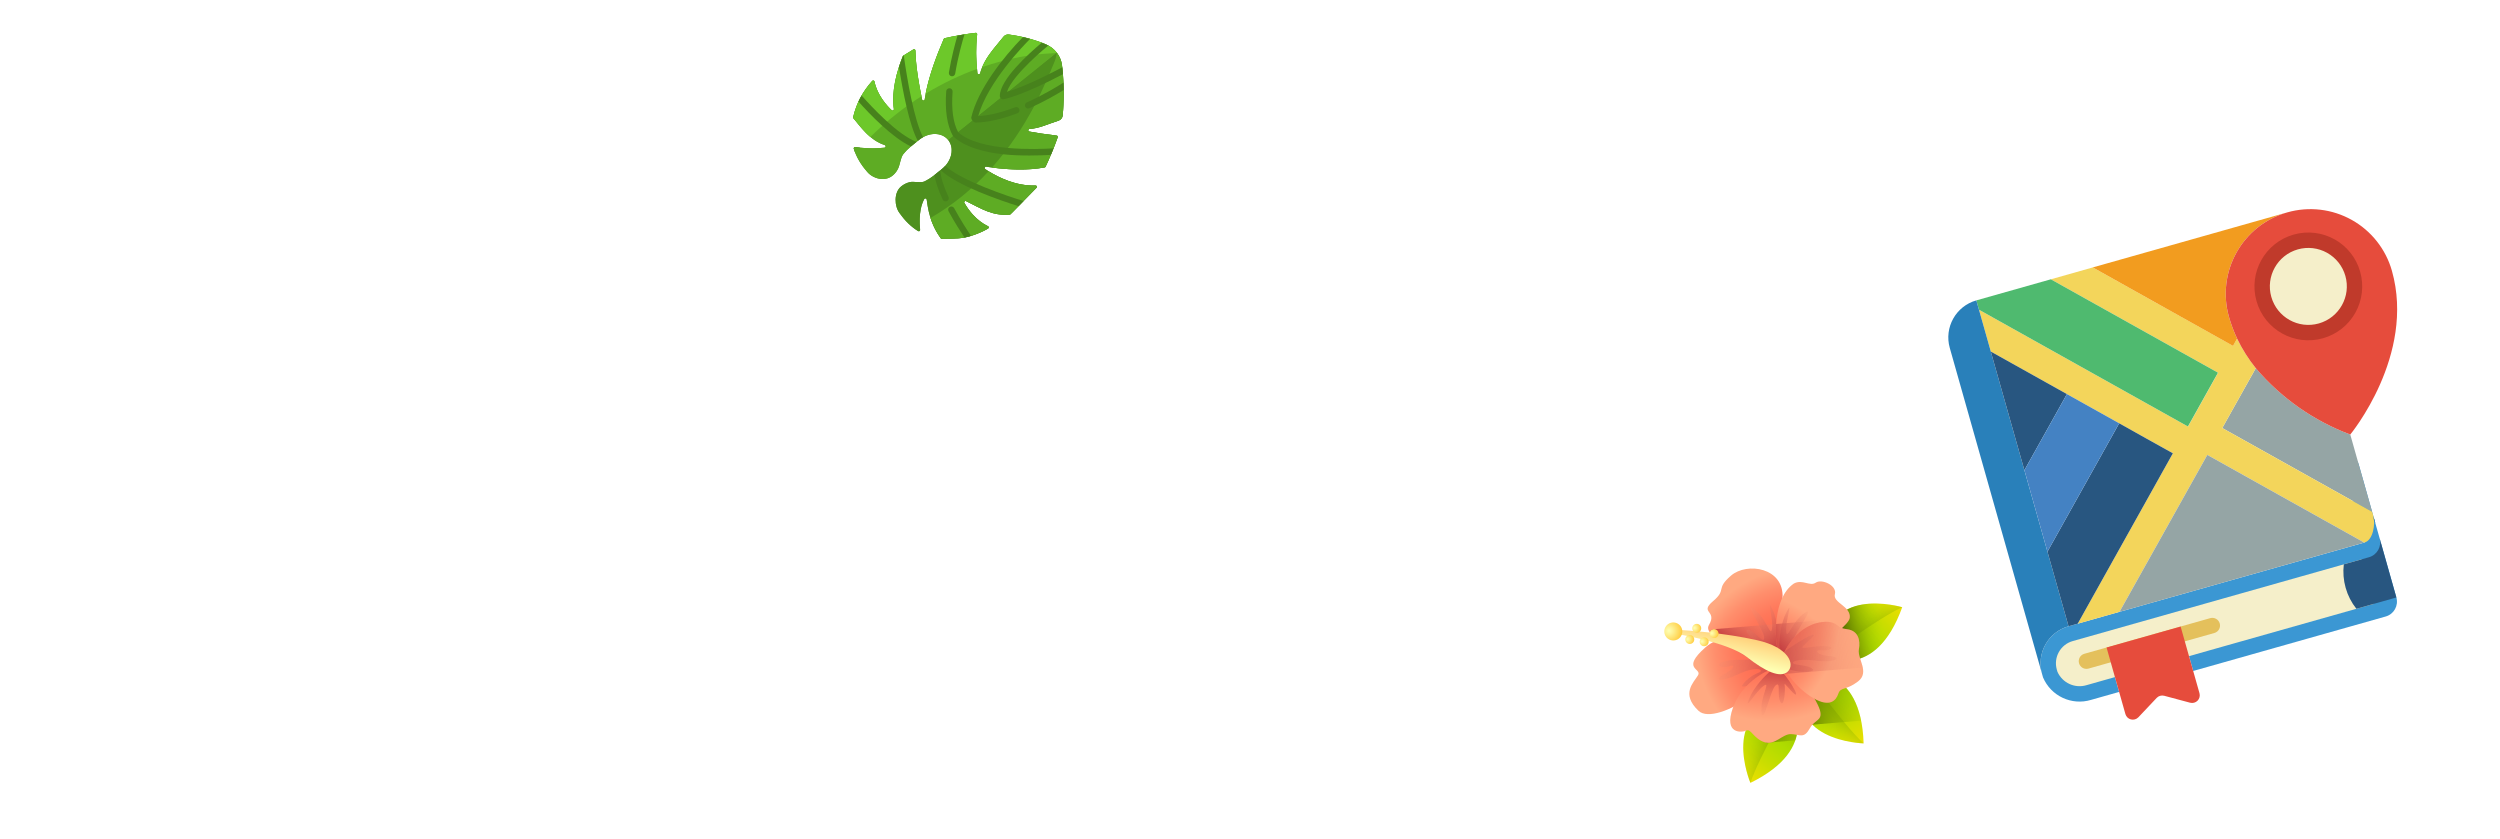 <svg width="140" height="47" viewBox="0 0 140 47" fill="none" xmlns="http://www.w3.org/2000/svg">
<path d="M11.808 33.84C12.024 33.84 12.216 33.792 12.36 33.648C13.104 32.76 13.272 31.632 13.272 30.504C13.272 30.12 13.248 29.736 13.224 29.352C12.984 25.248 12.384 21.048 12.384 16.728C12.384 13.92 12.552 12.624 13.128 9.84C13.32 9.072 13.392 9.12 13.44 8.304C13.44 8.184 13.392 8.064 13.32 7.992C15.096 7.824 16.872 7.752 18.624 7.752L20.4 7.776C20.832 7.8 21.288 7.8 21.72 7.848C21.912 7.848 22.128 7.704 22.128 7.512C22.056 7.128 21.744 7.008 21.36 7.008C20.52 6.984 19.704 6.96 18.864 6.96C16.08 6.96 13.272 7.152 10.488 7.536C6.624 8.088 0.768 9.048 0.72 12.384C0.72 13.728 2.088 14.496 3.216 15.144C3.816 15.48 4.368 15.888 4.896 16.32C8.088 18.936 9.72 22.224 9.72 26.544L9.696 28.536C9.696 30.288 9.888 31.8 10.704 33.24C10.968 33.696 11.256 33.792 11.808 33.84ZM11.472 30.504L11.4 30.072L11.256 28.92C11.04 27.408 11.016 25.872 10.728 24.36C9.84 20.016 7.08 16.392 3.504 14.496C2.568 14.04 1.584 13.464 1.584 12.504C1.584 10.992 3.408 9.864 5.016 9.336C6.552 8.856 8.184 8.64 9.768 8.4L11.904 8.112C10.752 10.8 10.584 13.896 10.584 16.464C10.656 20.928 11.04 23.448 11.376 28.128C11.424 28.8 11.472 29.496 11.472 30.168V30.504ZM24.382 31.224C24.646 31.224 24.718 31.152 24.79 30.912C24.79 30.744 24.622 30.6 24.502 30.528L24.094 30.264C24.046 30.216 23.998 30.168 23.95 30.144C22.558 28.944 22.654 26.16 22.366 24.432C22.246 23.664 21.958 22.68 21.286 22.68C20.902 22.68 20.518 22.968 20.206 23.184C18.91 24.096 18.358 25.704 17.71 27.216C17.686 27.048 17.686 26.88 17.686 26.712C17.638 25.632 17.614 24.576 17.614 23.496C17.614 20.28 17.734 18.672 17.878 15.12L17.854 14.352C17.854 14.016 17.71 13.728 17.662 13.392C17.614 13.176 17.35 13.008 17.11 13.008C16.966 13.008 16.87 13.056 16.798 13.176C16.702 13.416 16.51 13.632 16.462 13.872C16.222 14.976 16.174 15.216 16.078 16.344C15.886 18.528 15.814 21.12 15.814 23.304C15.862 26.232 15.814 24.888 15.934 27.816C15.982 28.44 15.958 29.112 16.15 29.736C16.246 30.096 16.75 30.312 17.11 30.312C17.374 30.312 17.662 30.24 17.782 30C17.878 29.76 18.022 29.52 18.142 29.28C18.958 27.504 19.03 25.632 20.326 23.976C20.542 23.688 20.806 23.424 21.118 23.232C21.238 23.16 21.31 23.184 21.31 23.136C21.31 23.328 21.382 23.52 21.382 23.736L21.406 25.704C21.406 26.688 21.43 27.648 21.742 28.56C22.126 29.712 22.918 30.816 24.094 31.176C24.19 31.2 24.286 31.224 24.382 31.224ZM30.036 31.968C31.332 31.968 32.844 31.44 34.044 30.792C34.548 30.552 35.1 30.264 35.508 29.856C35.556 29.808 35.556 29.784 35.556 29.736C35.556 29.496 35.268 29.352 35.052 29.352C34.452 29.472 34.14 29.736 33.564 30C32.388 30.528 31.068 31.032 29.844 31.032C29.58 31.032 29.628 31.032 29.244 30.96L28.956 30.816C28.956 30.792 28.932 30.768 28.908 30.768L28.524 30.24C28.524 30.24 28.452 30.144 28.452 30.12C28.14 29.568 27.996 28.968 27.996 28.344C28.068 27.312 28.092 26.856 28.476 25.776C29.964 25.632 31.428 24.624 32.292 23.448C32.58 23.064 32.868 22.632 32.892 22.152C32.892 21.744 32.604 21.36 32.292 21.12C31.908 20.808 31.524 20.64 31.02 20.64C30.252 20.64 29.628 21.072 29.028 21.528C27.276 22.92 26.22 25.656 26.22 27.984C26.22 28.56 26.292 29.136 26.508 29.688C27.084 31.2 28.548 31.968 30.036 31.968ZM28.668 25.248C29.196 23.784 30.204 22.464 31.524 21.864C31.74 21.744 31.62 21.792 31.884 21.72C32.004 21.72 32.052 21.936 32.052 22.032C32.052 22.32 31.836 22.656 31.716 22.848C31.02 24.096 29.892 24.768 28.668 25.248ZM48.329 34.272C48.785 34.272 49.241 34.176 49.649 33.984C51.353 33.192 51.713 31.2 52.073 29.544C52.817 26.112 52.985 23.256 53.009 20.04C53.009 17.472 52.793 14.352 51.929 11.832C51.377 10.128 50.057 8.64 48.329 8.64C46.673 8.664 45.665 10.2 44.921 11.52C44.153 12.912 43.529 14.112 43.025 15.504V15.528C43.025 15.648 43.169 15.72 43.289 15.72C43.361 15.72 43.433 15.648 43.433 15.648C44.345 14.136 45.065 12.528 46.073 11.064C46.601 10.296 47.513 9.264 48.521 9.264C48.761 9.264 49.025 9.336 49.289 9.48C49.937 9.84 50.225 10.488 50.417 11.16C50.657 11.952 50.705 12.792 50.801 13.584C51.089 16.296 51.185 17.544 51.233 20.16C51.233 23.424 50.825 26.712 50.081 29.904C49.937 30.624 49.697 31.416 49.337 31.992C48.881 32.544 48.881 32.592 48.425 32.832C48.401 32.856 48.353 32.904 48.281 32.904C48.113 32.952 48.185 32.976 47.993 32.976L47.945 33H47.729C47.489 32.952 47.561 32.808 47.393 32.808L47.249 32.592C47.249 32.592 47.129 32.4 47.105 32.304C46.793 31.632 46.673 30.864 46.553 30.144C46.457 29.472 46.409 28.776 46.409 28.104C46.409 24.912 47.201 22.848 48.809 20.088C48.857 20.04 48.857 19.968 48.857 19.92C48.857 19.68 48.497 19.464 48.209 19.464C48.089 19.464 47.993 19.488 47.921 19.584C46.001 22.08 45.017 25.248 45.017 28.368L45.041 29.208C45.137 30.864 45.377 32.952 46.817 33.864C47.273 34.152 47.801 34.272 48.329 34.272ZM57.223 29.904C57.799 29.904 58.183 29.592 58.519 29.16C59.671 27.672 60.175 26.04 60.175 24.216C60.175 22.752 59.935 20.952 59.023 19.8C58.327 18.936 57.463 18.6 56.407 18.576C55.615 18.576 54.871 18.888 54.463 19.608L54.439 19.704C54.439 19.896 54.775 20.088 55.015 20.088C55.135 20.088 55.231 20.04 55.279 19.968C55.615 19.464 56.167 19.2 56.719 19.2C58.255 19.2 59.047 20.928 59.047 22.56C59.047 24.576 58.063 26.808 56.983 28.2C56.959 28.224 56.935 28.248 56.935 28.272C56.887 28.152 56.863 28.008 56.839 27.84C56.671 26.976 56.623 26.448 56.623 25.536C56.623 24.264 56.767 22.8 57.295 21.624C57.343 21.456 57.415 21.264 57.535 21.168C57.631 21.072 57.655 21.096 57.727 21.024L57.847 21.048C58.039 21.048 58.183 20.904 58.183 20.76C58.183 20.448 57.511 20.184 57.055 20.184C55.351 20.184 54.895 22.968 54.823 25.224C54.823 26.064 54.919 26.904 55.063 27.72C55.183 28.224 55.303 28.68 55.591 29.088C55.927 29.568 56.551 29.904 57.151 29.904H57.223ZM68.235 31.008C68.619 31.008 68.787 30.6 68.787 30.24C68.763 29.328 68.811 29.28 68.691 28.368C68.403 25.104 68.451 25.44 68.043 22.44C67.995 22.032 67.851 21.624 67.803 21.216C67.731 20.856 67.443 20.808 67.107 20.76C66.939 20.76 66.771 20.808 66.723 20.952C66.579 21.456 66.315 21.912 66.075 22.368C65.187 24.072 64.587 25.104 63.411 26.928C63.411 23.808 63.459 24.816 63.579 21.552C63.579 21.384 63.531 21.192 63.483 21.024C63.411 20.688 63.171 20.64 62.835 20.568C62.691 20.568 62.571 20.616 62.523 20.688C62.331 20.952 62.187 21.192 62.115 21.504C61.659 23.304 61.611 24 61.611 25.968C61.611 26.664 61.635 27.36 61.707 28.056C61.755 28.848 62.403 29.4 63.195 29.4L63.531 29.352C64.131 29.208 64.419 28.632 64.731 28.152C65.619 26.712 66.027 25.896 66.723 24.24C66.843 26.856 66.867 27.48 67.155 29.832C67.203 30.408 67.563 31.008 68.235 31.008ZM71.388 29.712C71.532 29.712 71.676 29.664 71.772 29.592C72.948 28.776 73.02 27.312 73.524 25.968C73.788 25.248 74.076 24.552 74.412 23.88C74.748 23.16 75.18 22.104 75.636 21.528C75.684 21.504 75.732 21.456 75.756 21.408C75.828 21.408 75.828 21.456 75.876 21.456C75.876 21.48 75.924 21.504 75.948 21.528C75.948 21.528 76.356 21.816 76.62 21.816C76.884 21.816 77.052 21.6 77.052 21.36C77.052 20.688 76.068 20.352 75.468 20.352C74.82 20.4 74.556 20.52 74.076 20.928C73.788 21.192 73.596 21.552 73.404 21.888C72.948 22.632 72.564 23.424 72.228 24.216C72.228 23.928 72.228 23.64 72.252 23.352C72.252 22.488 72.228 22.704 72.228 21.912C72.228 21.696 72.156 21.528 72.108 21.312C72.06 20.904 71.7 20.832 71.268 20.76C70.908 20.76 70.74 21.144 70.692 21.528C70.62 22.176 70.596 22.32 70.548 22.944C70.404 25.056 70.308 27.12 70.236 28.92C70.236 29.424 70.932 29.712 71.388 29.712ZM79.904 31.824C80.216 31.824 80.48 31.68 80.504 31.32C80.672 29.736 80.936 28.2 81.344 26.664C81.752 25.128 82.352 23.664 82.976 22.2C83.216 21.552 83.336 21.312 83.648 20.712C83.912 22.632 83.84 24.192 84.536 25.848C85.184 27.36 86.528 28.848 88.352 28.968C88.664 28.968 89.024 28.872 89.024 28.512C89.024 28.056 88.52 27.816 88.112 27.744L87.776 27.624C87.632 27.552 87.656 27.624 87.464 27.432C87.296 27.36 87.296 27.312 87.128 27.168C87.128 27.144 87.056 27.096 87.056 27.072C85.496 25.248 85.808 23.184 85.088 20.616C84.968 20.232 84.848 19.8 84.632 19.44C84.368 19.08 83.936 18.84 83.504 18.84C82.856 18.936 82.664 19.176 82.328 19.68C81.296 21.072 80.6 22.872 80.072 24.432L80.168 19.584C80.168 19.344 80.168 19.08 80.144 18.84C80.144 18.456 80.096 17.784 79.64 17.784C79.568 17.784 79.472 17.808 79.448 17.904C79.208 18.528 79.232 18.504 79.088 19.08C78.68 21.576 78.392 23.76 78.392 26.28C78.392 27.888 78.512 29.52 78.728 31.032C78.8 31.464 79.424 31.824 79.904 31.824ZM94.278 31.968C95.574 31.968 97.086 31.44 98.286 30.792C98.79 30.552 99.342 30.264 99.75 29.856C99.798 29.808 99.798 29.784 99.798 29.736C99.798 29.496 99.51 29.352 99.294 29.352C98.694 29.472 98.382 29.736 97.806 30C96.63 30.528 95.31 31.032 94.086 31.032C93.822 31.032 93.87 31.032 93.486 30.96L93.198 30.816C93.198 30.792 93.174 30.768 93.15 30.768L92.766 30.24C92.766 30.24 92.694 30.144 92.694 30.12C92.382 29.568 92.238 28.968 92.238 28.344C92.31 27.312 92.334 26.856 92.718 25.776C94.206 25.632 95.67 24.624 96.534 23.448C96.822 23.064 97.11 22.632 97.134 22.152C97.134 21.744 96.846 21.36 96.534 21.12C96.15 20.808 95.766 20.64 95.262 20.64C94.494 20.64 93.87 21.072 93.27 21.528C91.518 22.92 90.462 25.656 90.462 27.984C90.462 28.56 90.534 29.136 90.75 29.688C91.326 31.2 92.79 31.968 94.278 31.968ZM92.91 25.248C93.438 23.784 94.446 22.464 95.766 21.864C95.982 21.744 95.862 21.792 96.126 21.72C96.246 21.72 96.294 21.936 96.294 22.032C96.294 22.32 96.078 22.656 95.958 22.848C95.262 24.096 94.134 24.768 92.91 25.248ZM103.739 38.616C104.987 38.52 106.139 37.776 106.835 36.744C107.603 35.592 107.987 34.248 108.203 32.88C108.587 30.672 108.731 29.52 108.779 27.192C108.779 26.088 108.707 24.96 108.515 23.832C108.299 22.512 108.131 20.64 106.715 20.496C106.619 20.496 106.499 20.52 106.451 20.568C105.131 22.08 104.651 24.144 103.787 25.896C103.571 26.304 103.379 26.784 103.115 27.168C103.091 27.168 103.067 27.192 103.043 27.216C103.043 24.576 103.259 24.168 104.075 21.96C104.171 21.744 104.195 21.624 104.243 21.384C104.243 20.976 103.739 20.712 103.307 20.712C103.115 20.712 102.947 20.76 102.827 20.88C102.035 21.72 101.675 23.016 101.459 24.168C101.339 24.768 101.267 25.368 101.243 25.992C101.243 26.28 101.243 26.544 101.267 26.832C101.267 27.144 101.267 27.48 101.387 27.768C101.627 28.392 102.299 28.68 102.875 28.68C103.043 28.68 103.163 28.632 103.355 28.536C103.835 28.32 104.123 27.84 104.339 27.384C104.795 26.4 105.107 25.32 105.491 24.312C105.923 23.208 106.403 22.176 107.051 21.192C107.195 21.408 107.267 21.768 107.291 21.984L107.315 22.512C107.315 22.944 107.267 23.376 107.243 23.808C106.883 29.256 107.075 28.92 106.187 33.816C105.899 35.664 105.203 37.656 103.331 37.92C103.187 37.944 103.091 38.064 103.091 38.184C103.187 38.472 103.355 38.616 103.691 38.616H103.739Z" fill="white"/>
<g clip-path="url(#clip0_2_2)" filter="url(#filter0_d_2_2)">
<path d="M132.084 21.993C132.019 21.764 131.781 21.631 131.552 21.695C131.323 21.76 131.19 21.999 131.255 22.228L132.429 26.375L115.839 31.07C114.693 31.394 114.028 32.586 114.352 33.731C114.367 33.8 114.386 33.867 114.409 33.934C114.852 34.98 116.013 35.523 117.1 35.193L118.671 34.748L118.085 32.674L122.232 31.501L122.819 33.574L133.602 30.523C134.06 30.393 134.327 29.916 134.197 29.458L133.023 25.311" fill="#3B97D3"/>
<path d="M131.615 20.334L132.839 24.66L124.447 19.97L126.325 16.617C127.743 18.285 129.564 19.565 131.615 20.334V20.334Z" fill="#95A5A5"/>
<path d="M117.607 34.153L116.865 34.364C116.206 34.571 115.497 34.251 115.217 33.62C115.201 33.566 115.191 33.529 115.181 33.496C114.987 32.809 115.386 32.094 116.073 31.9L132.249 27.322C132.229 28.203 132.475 29.07 132.953 29.81L117.607 34.153Z" fill="#F5EFCA"/>
<path d="M132.839 24.66L132.906 24.896C133.035 25.352 132.885 26.246 132.429 26.375L132.395 26.384L123.61 21.475L118.692 30.263L116.353 30.925L121.681 21.385L120.176 20.547L118.674 19.705L111.485 15.687L110.822 13.344L122.529 19.886L124.212 16.874L114.846 11.641L117.194 10.976L125.048 15.365L125.277 14.956C125.561 15.548 125.913 16.105 126.325 16.617L124.447 19.97L132.839 24.66Z" fill="#F3D55B"/>
<path d="M124.822 13.745C124.94 14.162 125.093 14.568 125.278 14.96L125.049 15.37L117.194 10.976L128.093 7.892C125.574 8.605 124.109 11.225 124.822 13.745Z" fill="#F29C1F"/>
<path d="M124.206 16.871L122.523 19.883L110.822 13.344L110.674 12.821L114.846 11.641L124.206 16.871Z" fill="#4FBA6F"/>
<path d="M110.674 12.821L115.839 31.07C114.693 31.394 114.028 32.586 114.352 33.731L109.187 15.482C108.863 14.337 109.529 13.146 110.674 12.821Z" fill="#2980BA"/>
<path d="M132.906 24.896L134.197 29.458L131.957 30.092C131.4 29.39 131.147 28.494 131.253 27.604L132.663 27.205C133.121 27.075 133.388 26.599 133.258 26.14L132.906 24.896Z" fill="#285680"/>
<path d="M132.906 24.896L133.023 25.311C133.007 25.257 132.981 25.206 132.945 25.163C132.942 25.073 132.929 24.983 132.906 24.896Z" fill="#285680"/>
<path d="M132.395 26.384L118.692 30.263L123.61 21.475L132.395 26.384Z" fill="#95A5A5"/>
<path d="M121.681 21.385L116.353 30.925L115.839 31.07L114.657 26.894L118.674 19.705L120.176 20.547L121.681 21.385Z" fill="#285680"/>
<path d="M115.747 18.069L113.366 22.331L111.485 15.687L115.747 18.069Z" fill="#285680"/>
<path d="M118.674 19.705L114.657 26.894L113.366 22.331L115.747 18.069L118.674 19.705Z" fill="#4482C3"/>
<path d="M128.093 7.892C125.574 8.605 124.109 11.225 124.822 13.745C124.94 14.162 125.093 14.568 125.278 14.96C125.562 15.552 125.914 16.109 126.326 16.621C127.745 18.288 129.565 19.566 131.615 20.334C131.615 20.334 135.286 15.895 133.947 11.163C133.604 9.953 132.795 8.928 131.698 8.315C130.6 7.701 129.303 7.549 128.093 7.892ZM129.971 14.527C128.597 14.916 127.168 14.118 126.779 12.743C126.39 11.369 127.189 9.94 128.563 9.551C129.937 9.162 131.367 9.96 131.756 11.335C131.942 11.995 131.859 12.702 131.525 13.301C131.19 13.899 130.631 14.341 129.971 14.527Z" fill="#E64C3C"/>
<path d="M129.971 14.527C131.346 14.139 132.145 12.709 131.756 11.335C131.367 9.96 129.937 9.162 128.563 9.551C127.189 9.94 126.39 11.369 126.779 12.743C127.168 14.118 128.597 14.916 129.971 14.527Z" fill="#F5EFCA"/>
<path d="M130.089 14.942C128.485 15.396 126.818 14.464 126.364 12.861C125.91 11.257 126.842 9.59 128.446 9.136C130.049 8.682 131.717 9.614 132.17 11.217C132.388 11.987 132.291 12.812 131.901 13.511C131.511 14.21 130.859 14.724 130.089 14.942ZM128.68 9.965C127.535 10.289 126.869 11.481 127.193 12.626C127.518 13.771 128.709 14.437 129.854 14.113C130.999 13.789 131.665 12.597 131.341 11.452C131.185 10.902 130.818 10.437 130.319 10.158C129.82 9.879 129.23 9.81 128.68 9.965Z" fill="#C03A2B"/>
<path d="M124.008 31.446L116.958 33.441C116.729 33.506 116.49 33.373 116.426 33.144C116.361 32.915 116.494 32.677 116.723 32.612L123.774 30.616C124.003 30.552 124.241 30.685 124.306 30.914C124.371 31.143 124.237 31.381 124.008 31.446Z" fill="#E4C05C"/>
<path d="M122.115 31.086L123.171 34.819C123.213 34.968 123.172 35.128 123.064 35.238C122.955 35.349 122.795 35.392 122.646 35.352L121.191 34.962C121.042 34.925 120.884 34.969 120.777 35.08L119.743 36.174C119.635 36.282 119.479 36.325 119.331 36.288C119.184 36.251 119.067 36.138 119.024 35.992L117.967 32.26L122.115 31.086Z" fill="#E64C3C"/>
<path d="M132.906 24.896L133.023 25.311C133.007 25.257 132.981 25.206 132.945 25.163C132.942 25.073 132.929 24.983 132.906 24.896Z" fill="#3B97D3"/>
</g>
<g clip-path="url(#clip1_2_2)">
<path d="M100.3 39.311C100.3 39.311 102.035 41.874 98.024 43.841C98.024 43.841 96.202 39.536 100.3 39.311Z" fill="url(#paint0_linear_2_2)"/>
<path d="M98.024 43.841C98.467 42.454 100.3 39.311 100.3 39.311C96.202 39.536 98.024 43.841 98.024 43.841Z" fill="url(#paint1_linear_2_2)"/>
<path d="M101.172 37.69C101.172 37.69 104.222 37.165 104.363 41.629C104.363 41.629 99.69 41.518 101.172 37.69Z" fill="url(#paint2_linear_2_2)"/>
<path d="M104.363 41.63C103.282 40.655 101.172 37.69 101.172 37.69C99.69 41.518 104.363 41.63 104.363 41.63Z" fill="url(#paint3_linear_2_2)"/>
<path d="M102.276 36.771C102.276 36.771 105.017 38.209 106.524 34.004C106.524 34.004 102.043 32.673 102.276 36.771Z" fill="url(#paint4_linear_2_2)"/>
<path d="M106.524 34.004C105.195 34.598 102.276 36.771 102.276 36.771C102.043 32.673 106.524 34.004 106.524 34.004Z" fill="url(#paint5_linear_2_2)"/>
<path d="M100.3 39.311C99.249 39.368 98.588 39.695 98.185 40.148L98.912 41.594L100.537 41.459C100.573 41.354 100.601 41.252 100.622 41.151C100.838 40.106 100.3 39.311 100.3 39.311Z" fill="url(#paint6_linear_2_2)"/>
<path d="M101.172 37.69C100.628 39.096 100.914 40.001 101.494 40.583L104.224 40.356C103.601 37.272 101.172 37.69 101.172 37.69Z" fill="url(#paint7_linear_2_2)"/>
<path d="M102.276 36.771C102.276 36.771 105.017 38.209 106.524 34.004C106.524 34.004 102.043 32.673 102.276 36.771Z" fill="url(#paint8_linear_2_2)"/>
<path d="M98.282 36.46C98.282 36.46 95.222 35.798 95.704 34.989C96.185 34.18 95.142 34.331 95.933 33.663C96.723 32.995 96.047 33 96.939 32.233C97.83 31.466 99.923 31.778 99.822 33.495C99.752 34.678 100.338 37.11 98.282 36.46Z" fill="url(#paint9_radial_2_2)"/>
<path d="M96.014 35.231C95.982 35.228 95.951 35.23 95.92 35.239L95.91 35.24L95.912 35.241C95.869 35.255 95.828 35.281 95.796 35.318C95.773 35.345 95.758 35.375 95.748 35.407C95.749 35.408 95.75 35.409 95.751 35.41C95.779 35.446 95.812 35.48 95.85 35.514C95.852 35.516 95.853 35.517 95.854 35.518C95.874 35.535 95.894 35.552 95.915 35.569C95.917 35.57 95.918 35.571 95.919 35.572C95.963 35.607 96.011 35.64 96.063 35.673C96.065 35.674 96.066 35.675 96.068 35.676C96.148 35.726 96.236 35.775 96.331 35.821C97.11 36.206 98.282 36.46 98.282 36.46C99.663 36.897 99.852 35.944 99.849 34.912L96.014 35.231ZM96.238 35.482C96.238 35.474 96.238 35.465 96.237 35.457L96.285 35.489C96.269 35.487 96.254 35.484 96.238 35.482Z" fill="url(#paint10_linear_2_2)"/>
<path d="M99.46 36.305C99.541 36.204 99.583 36.077 99.584 35.947C99.587 35.644 99.565 34.79 99.266 34.137C98.897 33.328 99.311 34.667 99.234 35.203C99.158 35.738 98.922 34.634 98.249 34.127C97.577 33.62 98.828 35.339 98.794 35.728C98.76 36.116 98.345 35.382 97.93 35.276C97.514 35.171 98.272 35.989 98.469 36.103C98.667 36.217 97.791 36.08 97.65 36.182C97.508 36.285 98.728 36.529 99.113 36.49C99.279 36.473 99.388 36.392 99.46 36.305Z" fill="url(#paint11_linear_2_2)"/>
<path d="M98.888 36.544C98.888 36.544 96.904 35.016 95.505 36.252C94.106 37.488 95.328 37.413 95.089 37.816C94.849 38.218 94.11 38.853 95.118 39.806C96.125 40.76 100.573 37.769 98.888 36.544Z" fill="url(#paint12_radial_2_2)"/>
<path d="M99.168 37.666C99.306 37.335 99.135 36.955 98.799 36.827C98.368 36.662 97.721 36.431 97.365 36.378C96.802 36.295 97.669 36.687 97.916 36.861C98.162 37.036 97.099 36.855 96.521 37.052C95.944 37.248 96.397 37.461 96.831 37.314C97.264 37.166 97.04 37.491 96.499 37.787C95.957 38.082 96.296 38.249 97.35 37.753C98.403 37.257 98.853 37.535 98.484 37.668C98.114 37.801 97.671 38.162 97.552 38.404C97.486 38.538 98.319 38.327 98.9 37.979C99.016 37.909 99.108 37.806 99.161 37.682C99.164 37.677 99.166 37.672 99.168 37.666Z" fill="url(#paint13_linear_2_2)"/>
<path d="M99.484 37.504C99.247 37.484 99.012 37.539 98.806 37.651C98.372 37.889 97.447 38.507 97.042 39.639C96.503 41.144 97.564 41.027 97.804 40.908C98.045 40.788 98.206 41.368 98.807 41.563C99.408 41.759 99.814 41.089 100.306 41.11C100.798 41.131 101.021 41.387 101.354 40.781C101.687 40.175 102.333 40.422 101.662 39.208C101.102 38.196 100.248 37.567 99.484 37.504Z" fill="url(#paint14_radial_2_2)"/>
<path d="M99.463 35.826C99.463 35.826 99.237 33.515 100.455 32.679C100.938 32.416 101.346 32.857 101.683 32.628C102.019 32.399 102.885 32.786 102.754 33.274C102.623 33.761 103.678 33.952 103.586 34.609C103.493 35.265 99.472 38.059 99.463 35.826Z" fill="url(#paint15_radial_2_2)"/>
<path d="M103.586 34.601L99.462 34.944C99.426 35.449 99.463 35.826 99.463 35.826C99.47 37.63 102.094 36.154 103.152 35.174C103.183 35.145 103.213 35.117 103.242 35.089C103.242 35.088 103.243 35.088 103.243 35.087C103.271 35.06 103.298 35.032 103.323 35.006C103.323 35.005 103.324 35.005 103.325 35.004C103.349 34.978 103.372 34.952 103.394 34.928C103.395 34.926 103.396 34.925 103.397 34.925C103.418 34.9 103.437 34.876 103.455 34.853C103.456 34.852 103.457 34.851 103.458 34.85C103.466 34.839 103.475 34.828 103.483 34.817C103.483 34.816 103.484 34.815 103.485 34.813C103.492 34.803 103.499 34.794 103.505 34.784C103.506 34.783 103.507 34.782 103.508 34.78C103.515 34.77 103.521 34.76 103.527 34.751C103.528 34.749 103.529 34.747 103.53 34.746C103.535 34.737 103.54 34.728 103.545 34.72C103.545 34.719 103.546 34.718 103.546 34.717C103.551 34.708 103.555 34.699 103.559 34.69C103.56 34.688 103.561 34.687 103.562 34.685C103.565 34.677 103.569 34.669 103.572 34.661C103.572 34.661 103.572 34.66 103.572 34.659C103.575 34.651 103.578 34.643 103.58 34.636C103.58 34.634 103.581 34.632 103.581 34.631C103.583 34.623 103.585 34.616 103.586 34.609C103.586 34.609 103.586 34.609 103.586 34.609C103.586 34.606 103.586 34.604 103.586 34.601Z" fill="url(#paint16_linear_2_2)"/>
<path d="M99.748 36.449C99.671 36.345 99.635 36.215 99.64 36.086C99.651 35.782 99.711 34.931 100.038 34.291C100.444 33.499 99.97 34.819 100.023 35.358C100.075 35.896 100.36 34.803 101.055 34.327C101.749 33.85 100.423 35.512 100.439 35.902C100.455 36.291 100.903 35.576 101.322 35.489C101.742 35.403 100.949 36.187 100.746 36.291C100.544 36.396 101.425 36.299 101.562 36.407C101.699 36.516 100.47 36.705 100.086 36.649C99.921 36.625 99.816 36.539 99.748 36.449Z" fill="url(#paint17_linear_2_2)"/>
<path d="M99.87 36.634C99.87 36.634 100.619 34.812 102.334 34.819C102.993 34.877 102.813 35.164 103.43 35.236C104.047 35.307 104.196 35.829 104.098 36.364C103.999 36.898 104.723 37.643 104.049 38.161C103.374 38.68 103.073 38.459 102.948 38.843C102.823 39.226 102.478 39.636 101.547 39.097C100.616 38.558 99.565 37.305 99.87 36.634Z" fill="url(#paint18_radial_2_2)"/>
<path d="M99.409 37.492C99.279 37.501 99.158 37.558 99.063 37.646C98.839 37.852 98.231 38.451 97.959 39.116C97.621 39.939 98.316 38.721 98.759 38.41C99.202 38.1 98.557 39.027 98.647 39.865C98.737 40.702 99.136 38.613 99.443 38.372C99.749 38.131 99.497 38.936 99.704 39.311C99.912 39.687 99.991 38.574 99.938 38.352C99.886 38.13 100.386 38.863 100.557 38.896C100.728 38.929 100.073 37.873 99.78 37.618C99.655 37.509 99.521 37.484 99.409 37.492Z" fill="url(#paint19_linear_2_2)"/>
<path d="M99.937 37.269C99.725 36.979 99.802 36.569 100.098 36.366C100.478 36.104 101.053 35.727 101.386 35.592C101.914 35.379 101.163 35.964 100.965 36.191C100.766 36.419 101.647 36.132 102.254 36.187C102.862 36.241 102.469 36.454 102.013 36.413C101.558 36.372 101.69 36.693 102.56 36.757C103.175 36.802 102.8 37.14 101.682 36.993C100.527 36.842 100.161 37.126 100.547 37.201C100.98 37.285 101.357 37.285 101.53 37.492C101.626 37.607 100.918 37.71 100.271 37.509C100.143 37.469 100.028 37.39 99.947 37.282C99.944 37.278 99.941 37.273 99.937 37.269Z" fill="url(#paint20_linear_2_2)"/>
<path d="M103.38 35.229C103.375 35.228 103.37 35.227 103.365 35.227C103.354 35.225 103.343 35.223 103.333 35.221C103.327 35.221 103.322 35.22 103.317 35.218C103.306 35.217 103.296 35.215 103.286 35.212C103.282 35.211 103.278 35.211 103.274 35.21C103.262 35.207 103.249 35.204 103.238 35.201C103.232 35.199 103.226 35.198 103.221 35.196C103.215 35.194 103.208 35.193 103.202 35.191C103.196 35.189 103.19 35.187 103.185 35.185C103.179 35.184 103.174 35.182 103.169 35.18C103.164 35.178 103.158 35.176 103.152 35.174L103.152 35.174C102.851 35.063 102.867 34.866 102.334 34.819C100.619 34.812 99.87 36.634 99.87 36.634C99.738 36.923 99.596 37.344 99.851 37.746L104.316 37.381C104.311 37.359 104.306 37.337 104.301 37.315C104.301 37.315 104.301 37.314 104.301 37.314C104.273 37.197 104.233 37.08 104.195 36.965C104.192 36.954 104.188 36.943 104.185 36.932C104.182 36.925 104.18 36.918 104.178 36.911C104.172 36.893 104.166 36.874 104.161 36.855C104.16 36.852 104.159 36.849 104.158 36.847C104.152 36.828 104.147 36.81 104.142 36.792C104.141 36.789 104.14 36.786 104.139 36.783C104.134 36.765 104.13 36.746 104.125 36.728C104.124 36.726 104.124 36.723 104.123 36.72C104.118 36.702 104.114 36.683 104.11 36.665C104.11 36.663 104.11 36.661 104.109 36.659C104.105 36.639 104.102 36.62 104.099 36.6C104.099 36.599 104.099 36.598 104.098 36.598C104.096 36.578 104.093 36.56 104.092 36.541C104.091 36.539 104.091 36.537 104.091 36.535C104.09 36.517 104.089 36.5 104.089 36.482C104.089 36.48 104.088 36.478 104.088 36.476C104.088 36.458 104.089 36.441 104.09 36.423C104.09 36.422 104.09 36.42 104.091 36.419C104.092 36.4 104.094 36.382 104.098 36.364C104.147 36.096 104.134 35.832 104.032 35.626C104.013 35.587 103.991 35.551 103.965 35.516C103.957 35.505 103.948 35.494 103.939 35.483C103.92 35.461 103.9 35.441 103.878 35.421C103.77 35.324 103.623 35.258 103.43 35.236C103.413 35.234 103.396 35.231 103.38 35.229Z" fill="url(#paint21_linear_2_2)"/>
<path d="M93.947 35.511C93.947 35.511 96.796 35.982 97.818 36.788C98.84 37.595 99.691 37.995 100.109 37.612C100.527 37.229 100.215 36.261 98.394 35.851C96.573 35.441 94.534 35.302 93.949 35.272C93.364 35.242 93.541 35.519 93.947 35.511Z" fill="url(#paint22_linear_2_2)"/>
<path d="M94.09 35.689C94.27 35.476 94.244 35.157 94.031 34.977C93.818 34.797 93.499 34.823 93.319 35.036C93.139 35.249 93.166 35.568 93.379 35.748C93.591 35.928 93.91 35.902 94.09 35.689Z" fill="url(#paint23_radial_2_2)"/>
<path d="M94.818 35.973C94.908 35.867 94.895 35.709 94.789 35.62C94.683 35.53 94.525 35.543 94.436 35.649C94.346 35.755 94.359 35.913 94.465 36.002C94.571 36.092 94.729 36.079 94.818 35.973Z" fill="url(#paint24_radial_2_2)"/>
<path d="M95.209 35.348C95.298 35.242 95.285 35.084 95.18 34.994C95.074 34.905 94.916 34.918 94.826 35.024C94.737 35.13 94.75 35.288 94.856 35.377C94.961 35.467 95.119 35.453 95.209 35.348Z" fill="url(#paint25_radial_2_2)"/>
<path d="M95.624 36.101C95.714 35.995 95.701 35.837 95.595 35.748C95.489 35.658 95.331 35.672 95.241 35.777C95.152 35.883 95.165 36.041 95.271 36.131C95.376 36.22 95.535 36.207 95.624 36.101Z" fill="url(#paint26_radial_2_2)"/>
<path d="M96.179 35.642C96.268 35.537 96.255 35.378 96.15 35.289C96.044 35.2 95.886 35.213 95.796 35.318C95.707 35.424 95.72 35.582 95.826 35.672C95.931 35.761 96.09 35.748 96.179 35.642Z" fill="url(#paint27_radial_2_2)"/>
</g>
<g clip-path="url(#clip2_2_2)">
<path d="M48.16 8.27C48.071 8.365 47.983 8.462 47.895 8.561C47.864 8.485 47.837 8.408 47.813 8.331C47.797 8.28 47.841 8.23 47.894 8.237C47.985 8.25 48.074 8.261 48.16 8.27Z" fill="#47821C"/>
<path d="M57.65 7.221C58.216 7.178 58.52 7.002 59.28 6.755C59.407 6.713 59.498 6.601 59.51 6.468C59.622 5.282 59.556 4.293 59.472 3.65C59.404 3.133 59.063 2.693 58.582 2.491C57.879 2.195 57.173 2.022 56.499 1.934C56.382 1.918 56.266 1.967 56.193 2.06C55.668 2.724 55.126 3.247 54.883 4.106C54.861 4.183 54.75 4.176 54.739 4.097C54.681 3.661 54.618 2.879 54.72 1.921C54.725 1.874 54.685 1.834 54.639 1.839C54.085 1.9 53.287 2.048 52.902 2.138C52.88 2.143 52.861 2.159 52.852 2.18C52.451 3.105 51.944 4.434 51.783 5.565C51.771 5.647 51.655 5.651 51.638 5.57C51.503 4.934 51.276 3.742 51.262 2.831C51.261 2.774 51.199 2.739 51.15 2.769C50.981 2.872 50.692 3.052 50.588 3.116C50.575 3.125 50.565 3.137 50.559 3.151C50.24 3.942 49.908 5.073 50.058 6.11C50.068 6.18 49.986 6.224 49.934 6.175C49.662 5.918 49.123 5.327 48.971 4.568C48.959 4.508 48.884 4.488 48.844 4.533C48.323 5.116 47.969 5.749 47.777 6.559C47.772 6.582 47.778 6.605 47.792 6.623C48.222 7.143 48.728 7.862 49.545 8.125C49.621 8.15 49.611 8.26 49.532 8.269C49.18 8.309 48.604 8.338 47.893 8.237C47.84 8.229 47.796 8.28 47.812 8.331C47.946 8.762 48.184 9.188 48.548 9.604C48.926 10.086 49.878 10.304 50.3 9.427C50.394 9.231 50.441 8.812 50.58 8.639C50.887 8.256 51.162 8.09 51.472 7.828C52.019 7.387 52.749 7.395 53.104 7.845C53.456 8.296 53.302 9.021 52.754 9.462C52.43 9.71 52.211 9.942 51.773 10.159C51.574 10.257 51.165 10.149 50.955 10.198C50.772 10.24 50.608 10.324 50.471 10.435C50.046 10.777 50.078 11.554 50.385 11.945C50.695 12.387 51.041 12.712 51.415 12.941C51.467 12.973 51.533 12.931 51.527 12.871C51.433 11.924 51.623 11.397 51.758 11.15C51.792 11.087 51.887 11.106 51.895 11.177C52.005 12.097 52.264 12.767 52.681 13.341C52.694 13.36 52.716 13.371 52.74 13.371C53.026 13.371 53.651 13.366 53.913 13.321C54.416 13.236 54.893 13.045 55.333 12.797C55.386 12.767 55.382 12.691 55.327 12.666C54.638 12.349 54.194 11.694 54.003 11.363C53.967 11.3 54.035 11.228 54.1 11.261C54.981 11.698 55.572 12.096 56.547 12.018C56.565 12.017 56.582 12.009 56.594 11.996C56.752 11.835 57.692 10.877 58.046 10.513C58.092 10.466 58.056 10.386 57.99 10.389C56.761 10.434 55.655 9.795 55.174 9.469C55.109 9.425 55.149 9.323 55.227 9.335C56.321 9.505 57.487 9.564 58.498 9.376C58.521 9.372 58.541 9.357 58.551 9.336C58.725 8.976 59.048 8.222 59.231 7.69C59.246 7.645 59.217 7.598 59.17 7.593C58.512 7.516 58.003 7.435 57.642 7.367C57.557 7.351 57.564 7.228 57.65 7.221Z" fill="#4E901E"/>
<path d="M59.184 2.955C58.497 3.507 53.806 7.282 53.105 7.846C53.087 7.829 52.972 7.662 52.724 7.569C52.724 7.569 52.724 7.569 52.723 7.569C52.319 7.412 51.825 7.543 51.472 7.828C51.076 8.15 50.851 8.301 50.58 8.639C50.499 8.738 50.441 8.956 50.441 8.961C50.363 9.23 50.33 9.559 49.962 9.851C49.537 10.193 48.855 9.995 48.548 9.604C48.248 9.262 48.035 8.914 47.894 8.561C47.863 8.485 47.836 8.408 47.812 8.331C47.796 8.28 47.84 8.229 47.893 8.237C47.984 8.25 48.073 8.261 48.159 8.269C48.748 8.331 49.225 8.304 49.532 8.269C49.611 8.259 49.621 8.15 49.545 8.125C49.237 8.026 48.975 7.863 48.742 7.668C48.372 7.359 48.078 6.969 47.792 6.623L47.792 6.623C47.778 6.605 47.772 6.582 47.777 6.559C47.967 5.756 48.323 5.115 48.844 4.533C48.884 4.487 48.959 4.508 48.971 4.568C49.123 5.327 49.662 5.917 49.934 6.175C49.986 6.223 50.068 6.18 50.058 6.11C49.918 5.144 50.194 4.053 50.559 3.151L50.559 3.151C50.569 3.125 50.537 3.143 51.15 2.769C51.186 2.747 51.231 2.759 51.253 2.797C51.294 2.873 51.208 3.482 51.6 5.391C51.612 5.449 51.625 5.509 51.638 5.57C51.655 5.651 51.771 5.647 51.783 5.565C51.798 5.46 51.816 5.352 51.837 5.244C52.038 4.19 52.488 3.019 52.852 2.18C52.861 2.159 52.879 2.143 52.902 2.138C53.379 2.026 54.175 1.89 54.639 1.839C54.685 1.834 54.725 1.874 54.72 1.921C54.639 2.671 54.651 3.42 54.739 4.096C54.75 4.163 54.822 4.176 54.862 4.142L54.862 4.142C54.908 4.105 54.909 3.894 55.152 3.451C55.152 3.45 55.152 3.45 55.152 3.45C55.444 2.922 55.806 2.55 56.193 2.06C56.266 1.967 56.382 1.918 56.499 1.934C57.294 2.036 58.149 2.289 58.586 2.493C58.826 2.594 59.031 2.755 59.184 2.955Z" fill="#5EAC24"/>
<path d="M59.506 6.497C59.483 6.616 59.398 6.716 59.28 6.755C58.52 7.002 58.216 7.179 57.649 7.221C57.563 7.228 57.559 7.352 57.642 7.367C58.003 7.435 58.512 7.516 59.17 7.593C59.216 7.598 59.246 7.645 59.231 7.69C59.048 8.222 58.725 8.976 58.551 9.336C58.541 9.357 58.521 9.372 58.498 9.376C57.586 9.546 56.548 9.514 55.551 9.382C55.442 9.367 55.334 9.352 55.227 9.335C55.149 9.323 55.109 9.425 55.174 9.469C55.228 9.506 55.291 9.547 55.361 9.591C55.908 9.931 56.901 10.429 57.99 10.389C58.056 10.386 58.092 10.466 58.045 10.513C56.482 12.121 56.58 12.014 56.547 12.018C55.572 12.096 54.98 11.698 54.1 11.261C54.035 11.228 53.967 11.3 54.003 11.363C54.605 12.41 55.32 12.64 55.355 12.689C55.374 12.713 55.375 12.747 55.359 12.773C55.359 12.773 55.358 12.773 55.358 12.773C55.327 12.822 54.633 13.199 53.913 13.321C53.651 13.366 53.025 13.371 52.739 13.371C52.715 13.372 52.693 13.359 52.68 13.341C51.891 12.249 51.956 11.208 51.872 11.132C51.84 11.102 51.782 11.104 51.757 11.15C51.37 11.864 51.545 12.839 51.523 12.902C51.511 12.94 51.462 12.968 51.415 12.941C51.003 12.689 50.665 12.345 50.385 11.945C50.078 11.554 50.046 10.777 50.471 10.435C50.608 10.325 50.772 10.24 50.955 10.198C51.165 10.149 51.574 10.257 51.773 10.159C52.156 9.97 52.391 9.748 52.471 9.69C52.482 9.672 52.811 9.441 52.962 9.26C52.962 9.26 52.962 9.259 52.963 9.259C53.337 8.822 53.409 8.234 53.105 7.846C53.111 7.842 59.113 3.012 59.184 2.955C59.337 3.154 59.438 3.392 59.472 3.65C59.637 4.911 59.536 6.359 59.506 6.497Z" fill="#4E901E"/>
<path d="M51.15 2.769C50.537 3.143 50.569 3.125 50.559 3.151L50.559 3.151C50.194 4.053 49.918 5.144 50.058 6.11C50.068 6.18 49.986 6.223 49.934 6.175C49.662 5.918 49.123 5.327 48.971 4.568C48.959 4.508 48.884 4.487 48.844 4.533C48.323 5.115 47.967 5.756 47.777 6.559C47.772 6.582 47.778 6.605 47.792 6.623L47.792 6.623C48.078 6.969 48.372 7.359 48.742 7.668C49.688 6.738 50.654 5.99 51.6 5.391C51.208 3.482 51.294 2.873 51.253 2.797C51.231 2.759 51.186 2.747 51.15 2.769Z" fill="#6DC82A"/>
<path d="M54.639 1.839C54.175 1.89 53.378 2.026 52.902 2.138C52.879 2.143 52.861 2.159 52.852 2.18C52.488 3.019 52.038 4.19 51.837 5.244C52.837 4.634 53.811 4.187 54.712 3.859C54.649 3.237 54.649 2.579 54.72 1.921C54.725 1.874 54.685 1.834 54.639 1.839Z" fill="#6DC82A"/>
<path d="M58.586 2.493C58.149 2.289 57.294 2.036 56.499 1.934C56.382 1.918 56.266 1.967 56.193 2.06C55.806 2.55 55.444 2.922 55.152 3.45C55.152 3.45 55.152 3.45 55.152 3.451C55.088 3.568 55.04 3.669 55.004 3.756C57.523 2.895 59.099 3.023 59.184 2.955C59.031 2.755 58.826 2.594 58.586 2.493Z" fill="#6DC82A"/>
<path d="M57.99 10.389C56.901 10.429 55.908 9.931 55.361 9.591C54.476 10.551 53.403 11.459 52.108 12.207C52.217 12.548 52.392 12.942 52.68 13.341C52.693 13.359 52.715 13.372 52.739 13.371C53.025 13.371 53.651 13.366 53.913 13.321C54.633 13.199 55.327 12.822 55.358 12.773C55.358 12.773 55.359 12.773 55.359 12.773C55.375 12.747 55.374 12.713 55.355 12.689C55.32 12.64 54.605 12.41 54.003 11.363C53.967 11.3 54.035 11.228 54.1 11.261C54.98 11.698 55.571 12.096 56.547 12.018C56.58 12.014 56.486 12.117 58.045 10.513C58.092 10.466 58.056 10.386 57.99 10.389Z" fill="#5EAC24"/>
<path d="M59.472 3.65C59.438 3.392 59.336 3.154 59.184 2.955C59.174 3.044 59.123 3.29 59.057 3.447C58.511 4.75 57.577 7.1 55.551 9.382C56.548 9.514 57.586 9.546 58.498 9.376C58.521 9.372 58.541 9.357 58.551 9.336C58.725 8.976 59.048 8.222 59.231 7.69C59.246 7.645 59.216 7.598 59.17 7.593C58.512 7.516 58.003 7.435 57.642 7.367C57.559 7.352 57.563 7.228 57.649 7.221C58.216 7.178 58.52 7.002 59.28 6.755C59.398 6.716 59.483 6.616 59.506 6.497C59.536 6.359 59.637 4.911 59.472 3.65Z" fill="#5EAC24"/>
<path d="M54.011 1.926C53.904 2.274 53.653 3.144 53.491 4.123C53.475 4.218 53.388 4.282 53.294 4.272C53.193 4.26 53.121 4.166 53.138 4.065C53.281 3.202 53.492 2.42 53.618 1.993C53.746 1.97 53.879 1.947 54.011 1.926Z" fill="#47821C"/>
<path d="M57.08 6.11C57.115 6.202 57.069 6.306 56.977 6.341C56.092 6.679 55.305 6.854 54.637 6.863C54.514 6.864 54.365 6.678 54.395 6.558C54.774 4.991 56.17 3.22 57.285 2.075C57.418 2.105 57.552 2.139 57.687 2.178C57.373 2.49 55.318 4.583 54.78 6.501C55.374 6.471 56.069 6.305 56.849 6.007C56.942 5.972 57.045 6.018 57.08 6.11Z" fill="#47821C"/>
<path d="M59.525 4.153C58.998 4.433 57.244 5.335 56.209 5.557C56.094 5.582 55.99 5.489 55.99 5.378C55.989 4.457 57.629 2.983 58.336 2.393C58.465 2.442 58.613 2.5 58.705 2.549C58.702 2.552 56.714 4.158 56.39 5.142C57.518 4.818 59.28 3.88 59.486 3.769C59.501 3.887 59.514 4.016 59.525 4.153Z" fill="#47821C"/>
<path d="M48.25 5.348C48.794 5.964 50.283 7.57 51.328 7.943C51.062 8.158 51.056 8.162 51.012 8.199C49.959 7.714 48.659 6.345 48.074 5.689C48.127 5.572 48.186 5.458 48.25 5.348Z" fill="#47821C"/>
<path d="M51.69 7.68C51.537 7.766 51.448 7.849 51.396 7.888C50.92 7.007 50.558 5.123 50.343 3.746C50.411 3.533 50.486 3.333 50.559 3.151C50.57 3.124 50.589 3.116 50.61 3.103C50.8 4.433 51.182 6.704 51.69 7.68Z" fill="#47821C"/>
<path d="M59.568 5.039C59.204 5.265 58.497 5.681 57.647 6.062C57.617 6.076 57.584 6.08 57.554 6.077C57.373 6.056 57.336 5.81 57.501 5.736C58.495 5.29 59.31 4.782 59.556 4.624C59.566 4.849 59.567 5.001 59.568 5.039Z" fill="#47821C"/>
<path d="M53.115 11.026C53.157 11.116 53.118 11.222 53.028 11.264C52.939 11.305 52.833 11.266 52.791 11.176C52.545 10.646 52.39 10.187 52.327 9.805C52.747 9.468 52.636 9.556 52.655 9.541C52.679 9.919 52.834 10.419 53.115 11.026Z" fill="#47821C"/>
<path d="M57.318 11.258C57.22 11.357 57.124 11.455 57.036 11.546C56.01 11.223 53.606 10.401 52.672 9.528C52.725 9.483 52.824 9.415 52.938 9.288C53.881 10.146 56.454 10.991 57.318 11.258Z" fill="#47821C"/>
<path d="M54.381 13.21C54.26 13.247 54.137 13.278 54.012 13.303C53.803 12.99 53.447 12.438 53.117 11.826C53.07 11.739 53.103 11.63 53.19 11.584C53.277 11.537 53.385 11.569 53.432 11.656C53.798 12.336 54.196 12.938 54.381 13.21Z" fill="#47821C"/>
<path d="M58.998 8.307C58.949 8.431 58.897 8.555 58.847 8.674C58.248 8.708 57.137 8.745 56.171 8.64C56.154 8.638 56.139 8.637 56.122 8.635C55.101 8.518 54.038 8.244 53.395 7.649C53.38 7.635 53.366 7.616 53.358 7.602C53.034 7.019 52.91 6.18 52.989 5.107C52.996 5.008 53.082 4.935 53.18 4.942C53.279 4.949 53.352 5.035 53.345 5.133C53.272 6.12 53.377 6.884 53.657 7.404C54.26 7.948 55.37 8.188 56.443 8.285C57.511 8.382 58.542 8.336 58.998 8.307Z" fill="#47821C"/>
</g>
<defs>
<filter id="filter0_d_2_2" x="104.6" y="6.6" width="38.863" height="38.863" filterUnits="userSpaceOnUse" color-interpolation-filters="sRGB">
<feFlood flood-opacity="0" result="BackgroundImageFix"/>
<feColorMatrix in="SourceAlpha" type="matrix" values="0 0 0 0 0 0 0 0 0 0 0 0 0 0 0 0 0 0 127 0" result="hardAlpha"/>
<feOffset dy="4"/>
<feGaussianBlur stdDeviation="2"/>
<feColorMatrix type="matrix" values="0 0 0 0 0 0 0 0 0 0 0 0 0 0 0 0 0 0 0.25 0"/>
<feBlend mode="normal" in2="BackgroundImageFix" result="effect1_dropShadow_2_2"/>
<feBlend mode="normal" in="SourceGraphic" in2="effect1_dropShadow_2_2" result="shape"/>
</filter>
<linearGradient id="paint0_linear_2_2" x1="96.971" y1="44.123" x2="101.594" y2="37.902" gradientUnits="userSpaceOnUse">
<stop offset="0.003" stop-color="#FFE000"/>
<stop offset="0.018" stop-color="#FCE000"/>
<stop offset="0.319" stop-color="#C5DD00"/>
<stop offset="0.464" stop-color="#AFDC00"/>
<stop offset="0.55" stop-color="#A7D200"/>
<stop offset="0.695" stop-color="#93B800"/>
<stop offset="0.879" stop-color="#718E00"/>
<stop offset="1" stop-color="#586E00"/>
</linearGradient>
<linearGradient id="paint1_linear_2_2" x1="97.67" y1="41.234" x2="100.434" y2="41.867" gradientUnits="userSpaceOnUse">
<stop stop-color="#AFDC00" stop-opacity="0"/>
<stop offset="0.472" stop-color="#84A600" stop-opacity="0.472"/>
<stop offset="1" stop-color="#586E00"/>
</linearGradient>
<linearGradient id="paint2_linear_2_2" x1="104.187" y1="42.706" x2="100.42" y2="35.931" gradientUnits="userSpaceOnUse">
<stop offset="0.003" stop-color="#FFE000"/>
<stop offset="0.018" stop-color="#FCE000"/>
<stop offset="0.319" stop-color="#C5DD00"/>
<stop offset="0.464" stop-color="#AFDC00"/>
<stop offset="0.55" stop-color="#A7D200"/>
<stop offset="0.695" stop-color="#93B800"/>
<stop offset="0.879" stop-color="#718E00"/>
<stop offset="1" stop-color="#586E00"/>
</linearGradient>
<linearGradient id="paint3_linear_2_2" x1="101.841" y1="40.879" x2="103.557" y2="38.621" gradientUnits="userSpaceOnUse">
<stop stop-color="#AFDC00" stop-opacity="0"/>
<stop offset="0.472" stop-color="#84A600" stop-opacity="0.472"/>
<stop offset="1" stop-color="#586E00"/>
</linearGradient>
<linearGradient id="paint4_linear_2_2" x1="106.687" y1="32.925" x2="101.02" y2="38.213" gradientUnits="userSpaceOnUse">
<stop offset="0.003" stop-color="#FFE000"/>
<stop offset="0.018" stop-color="#FCE000"/>
<stop offset="0.319" stop-color="#C5DD00"/>
<stop offset="0.464" stop-color="#AFDC00"/>
<stop offset="0.55" stop-color="#A7D200"/>
<stop offset="0.695" stop-color="#93B800"/>
<stop offset="0.879" stop-color="#718E00"/>
<stop offset="1" stop-color="#586E00"/>
</linearGradient>
<linearGradient id="paint5_linear_2_2" x1="103.893" y1="33.942" x2="104.831" y2="36.619" gradientUnits="userSpaceOnUse">
<stop stop-color="#AFDC00" stop-opacity="0"/>
<stop offset="0.472" stop-color="#84A600" stop-opacity="0.472"/>
<stop offset="1" stop-color="#586E00"/>
</linearGradient>
<linearGradient id="paint6_linear_2_2" x1="102.477" y1="41.262" x2="98.629" y2="40.177" gradientUnits="userSpaceOnUse">
<stop stop-color="#AFDC00" stop-opacity="0"/>
<stop offset="0.472" stop-color="#84A600" stop-opacity="0.472"/>
<stop offset="1" stop-color="#586E00"/>
</linearGradient>
<linearGradient id="paint7_linear_2_2" x1="104.993" y1="38.831" x2="100.658" y2="39.191" gradientUnits="userSpaceOnUse">
<stop stop-color="#AFDC00" stop-opacity="0"/>
<stop offset="0.472" stop-color="#84A600" stop-opacity="0.472"/>
<stop offset="1" stop-color="#586E00"/>
</linearGradient>
<linearGradient id="paint8_linear_2_2" x1="105.484" y1="35.144" x2="103.25" y2="35.561" gradientUnits="userSpaceOnUse">
<stop stop-color="#AFDC00" stop-opacity="0"/>
<stop offset="0.472" stop-color="#84A600" stop-opacity="0.472"/>
<stop offset="1" stop-color="#586E00"/>
</linearGradient>
<radialGradient id="paint9_radial_2_2" cx="0" cy="0" r="1" gradientUnits="userSpaceOnUse" gradientTransform="translate(100.972 38.417) rotate(-61.835) scale(6.661 6.661)">
<stop stop-color="#FF5C45"/>
<stop offset="0.29" stop-color="#FF5F47"/>
<stop offset="0.498" stop-color="#FF684E"/>
<stop offset="0.681" stop-color="#FF785B"/>
<stop offset="0.847" stop-color="#FF8E6C"/>
<stop offset="0.998" stop-color="#FFA981"/>
</radialGradient>
<linearGradient id="paint10_linear_2_2" x1="99.595" y1="33.531" x2="96.907" y2="36.705" gradientUnits="userSpaceOnUse">
<stop stop-color="#FFA981" stop-opacity="0"/>
<stop offset="1" stop-color="#B82934"/>
</linearGradient>
<linearGradient id="paint11_linear_2_2" x1="97.301" y1="33.74" x2="99.801" y2="36.754" gradientUnits="userSpaceOnUse">
<stop stop-color="#FFA981" stop-opacity="0"/>
<stop offset="1" stop-color="#B82934"/>
</linearGradient>
<radialGradient id="paint12_radial_2_2" cx="0" cy="0" r="1" gradientUnits="userSpaceOnUse" gradientTransform="translate(101.816 35.963) rotate(-49.754) scale(6.827)">
<stop stop-color="#FF5C45"/>
<stop offset="0.29" stop-color="#FF5F47"/>
<stop offset="0.498" stop-color="#FF684E"/>
<stop offset="0.681" stop-color="#FF785B"/>
<stop offset="0.847" stop-color="#FF8E6C"/>
<stop offset="0.998" stop-color="#FFA981"/>
</radialGradient>
<linearGradient id="paint13_linear_2_2" x1="95.032" y1="37.544" x2="100.529" y2="37.228" gradientUnits="userSpaceOnUse">
<stop stop-color="#FFA981" stop-opacity="0"/>
<stop offset="1" stop-color="#B82934"/>
</linearGradient>
<radialGradient id="paint14_radial_2_2" cx="0" cy="0" r="1" gradientUnits="userSpaceOnUse" gradientTransform="translate(98.868 33.133) rotate(-41.098) scale(7.08 7.397)">
<stop stop-color="#FF5C45"/>
<stop offset="0.29" stop-color="#FF5F47"/>
<stop offset="0.498" stop-color="#FF684E"/>
<stop offset="0.681" stop-color="#FF785B"/>
<stop offset="0.847" stop-color="#FF8E6C"/>
<stop offset="0.998" stop-color="#FFA981"/>
</radialGradient>
<radialGradient id="paint15_radial_2_2" cx="0" cy="0" r="1" gradientUnits="userSpaceOnUse" gradientTransform="translate(97.335 39.393) rotate(-61.927) scale(6.345 7.328)">
<stop stop-color="#FF5C45"/>
<stop offset="0.29" stop-color="#FF5F47"/>
<stop offset="0.498" stop-color="#FF684E"/>
<stop offset="0.681" stop-color="#FF785B"/>
<stop offset="0.847" stop-color="#FF8E6C"/>
<stop offset="0.998" stop-color="#FFA981"/>
</radialGradient>
<linearGradient id="paint16_linear_2_2" x1="102.347" y1="35.09" x2="98.735" y2="36.186" gradientUnits="userSpaceOnUse">
<stop stop-color="#FFA981" stop-opacity="0"/>
<stop offset="1" stop-color="#B82934"/>
</linearGradient>
<linearGradient id="paint17_linear_2_2" x1="102.02" y1="33.983" x2="99.387" y2="36.882" gradientUnits="userSpaceOnUse">
<stop stop-color="#FFA981" stop-opacity="0"/>
<stop offset="1" stop-color="#B82934"/>
</linearGradient>
<radialGradient id="paint18_radial_2_2" cx="0" cy="0" r="1" gradientUnits="userSpaceOnUse" gradientTransform="translate(96.608 34.642) rotate(-63.187) scale(6.411)">
<stop stop-color="#FF5C45"/>
<stop offset="0.29" stop-color="#FF5F47"/>
<stop offset="0.498" stop-color="#FF684E"/>
<stop offset="0.681" stop-color="#FF785B"/>
<stop offset="0.847" stop-color="#FF8E6C"/>
<stop offset="0.998" stop-color="#FFA981"/>
</radialGradient>
<linearGradient id="paint19_linear_2_2" x1="99.014" y1="40.822" x2="99.502" y2="36.937" gradientUnits="userSpaceOnUse">
<stop stop-color="#FFA981" stop-opacity="0"/>
<stop offset="1" stop-color="#B82934"/>
</linearGradient>
<linearGradient id="paint20_linear_2_2" x1="103.923" y1="36.121" x2="98.5" y2="37.109" gradientUnits="userSpaceOnUse">
<stop stop-color="#FFA981" stop-opacity="0"/>
<stop offset="1" stop-color="#B82934"/>
</linearGradient>
<linearGradient id="paint21_linear_2_2" x1="105.216" y1="35.938" x2="96.863" y2="36.633" gradientUnits="userSpaceOnUse">
<stop stop-color="#FFA981" stop-opacity="0"/>
<stop offset="1" stop-color="#B82934"/>
</linearGradient>
<linearGradient id="paint22_linear_2_2" x1="96.782" y1="36.931" x2="97.134" y2="35.429" gradientUnits="userSpaceOnUse">
<stop stop-color="#FEFFB3"/>
<stop offset="1" stop-color="#FFCD77"/>
</linearGradient>
<radialGradient id="paint23_radial_2_2" cx="0" cy="0" r="1" gradientUnits="userSpaceOnUse" gradientTransform="translate(93.458 35.32) rotate(-49.754) scale(1.108)">
<stop stop-color="#FEFFB3"/>
<stop offset="0.193" stop-color="#FEF296"/>
<stop offset="0.609" stop-color="#FFD14B"/>
<stop offset="1" stop-color="#FFAF00"/>
</radialGradient>
<radialGradient id="paint24_radial_2_2" cx="0" cy="0" r="1" gradientUnits="userSpaceOnUse" gradientTransform="translate(94.505 35.79) rotate(-49.754) scale(0.55)">
<stop stop-color="#FEFFB3"/>
<stop offset="0.193" stop-color="#FEF296"/>
<stop offset="0.609" stop-color="#FFD14B"/>
<stop offset="1" stop-color="#FFAF00"/>
</radialGradient>
<radialGradient id="paint25_radial_2_2" cx="0" cy="0" r="1" gradientUnits="userSpaceOnUse" gradientTransform="translate(94.895 35.165) rotate(-49.754) scale(0.55)">
<stop stop-color="#FEFFB3"/>
<stop offset="0.193" stop-color="#FEF296"/>
<stop offset="0.609" stop-color="#FFD14B"/>
<stop offset="1" stop-color="#FFAF00"/>
</radialGradient>
<radialGradient id="paint26_radial_2_2" cx="0" cy="0" r="1" gradientUnits="userSpaceOnUse" gradientTransform="translate(95.311 35.918) rotate(-49.754) scale(0.55)">
<stop stop-color="#FEFFB3"/>
<stop offset="0.193" stop-color="#FEF296"/>
<stop offset="0.609" stop-color="#FFD14B"/>
<stop offset="1" stop-color="#FFAF00"/>
</radialGradient>
<radialGradient id="paint27_radial_2_2" cx="0" cy="0" r="1" gradientUnits="userSpaceOnUse" gradientTransform="translate(95.865 35.459) rotate(-49.754) scale(0.55)">
<stop stop-color="#FEFFB3"/>
<stop offset="0.193" stop-color="#FEF296"/>
<stop offset="0.609" stop-color="#FFD14B"/>
<stop offset="1" stop-color="#FFAF00"/>
</radialGradient>
<clipPath id="clip0_2_2">
<rect width="25" height="25" fill="white" transform="translate(108.6 13.408) rotate(-15.802)"/>
</clipPath>
<clipPath id="clip1_2_2">
<rect width="13" height="13" fill="white" transform="translate(90.823 37.745) rotate(-49.754)"/>
</clipPath>
<clipPath id="clip2_2_2">
<rect width="11.792" height="11.792" fill="white" transform="translate(48.34 1) rotate(6.527)"/>
</clipPath>
</defs>
</svg>
